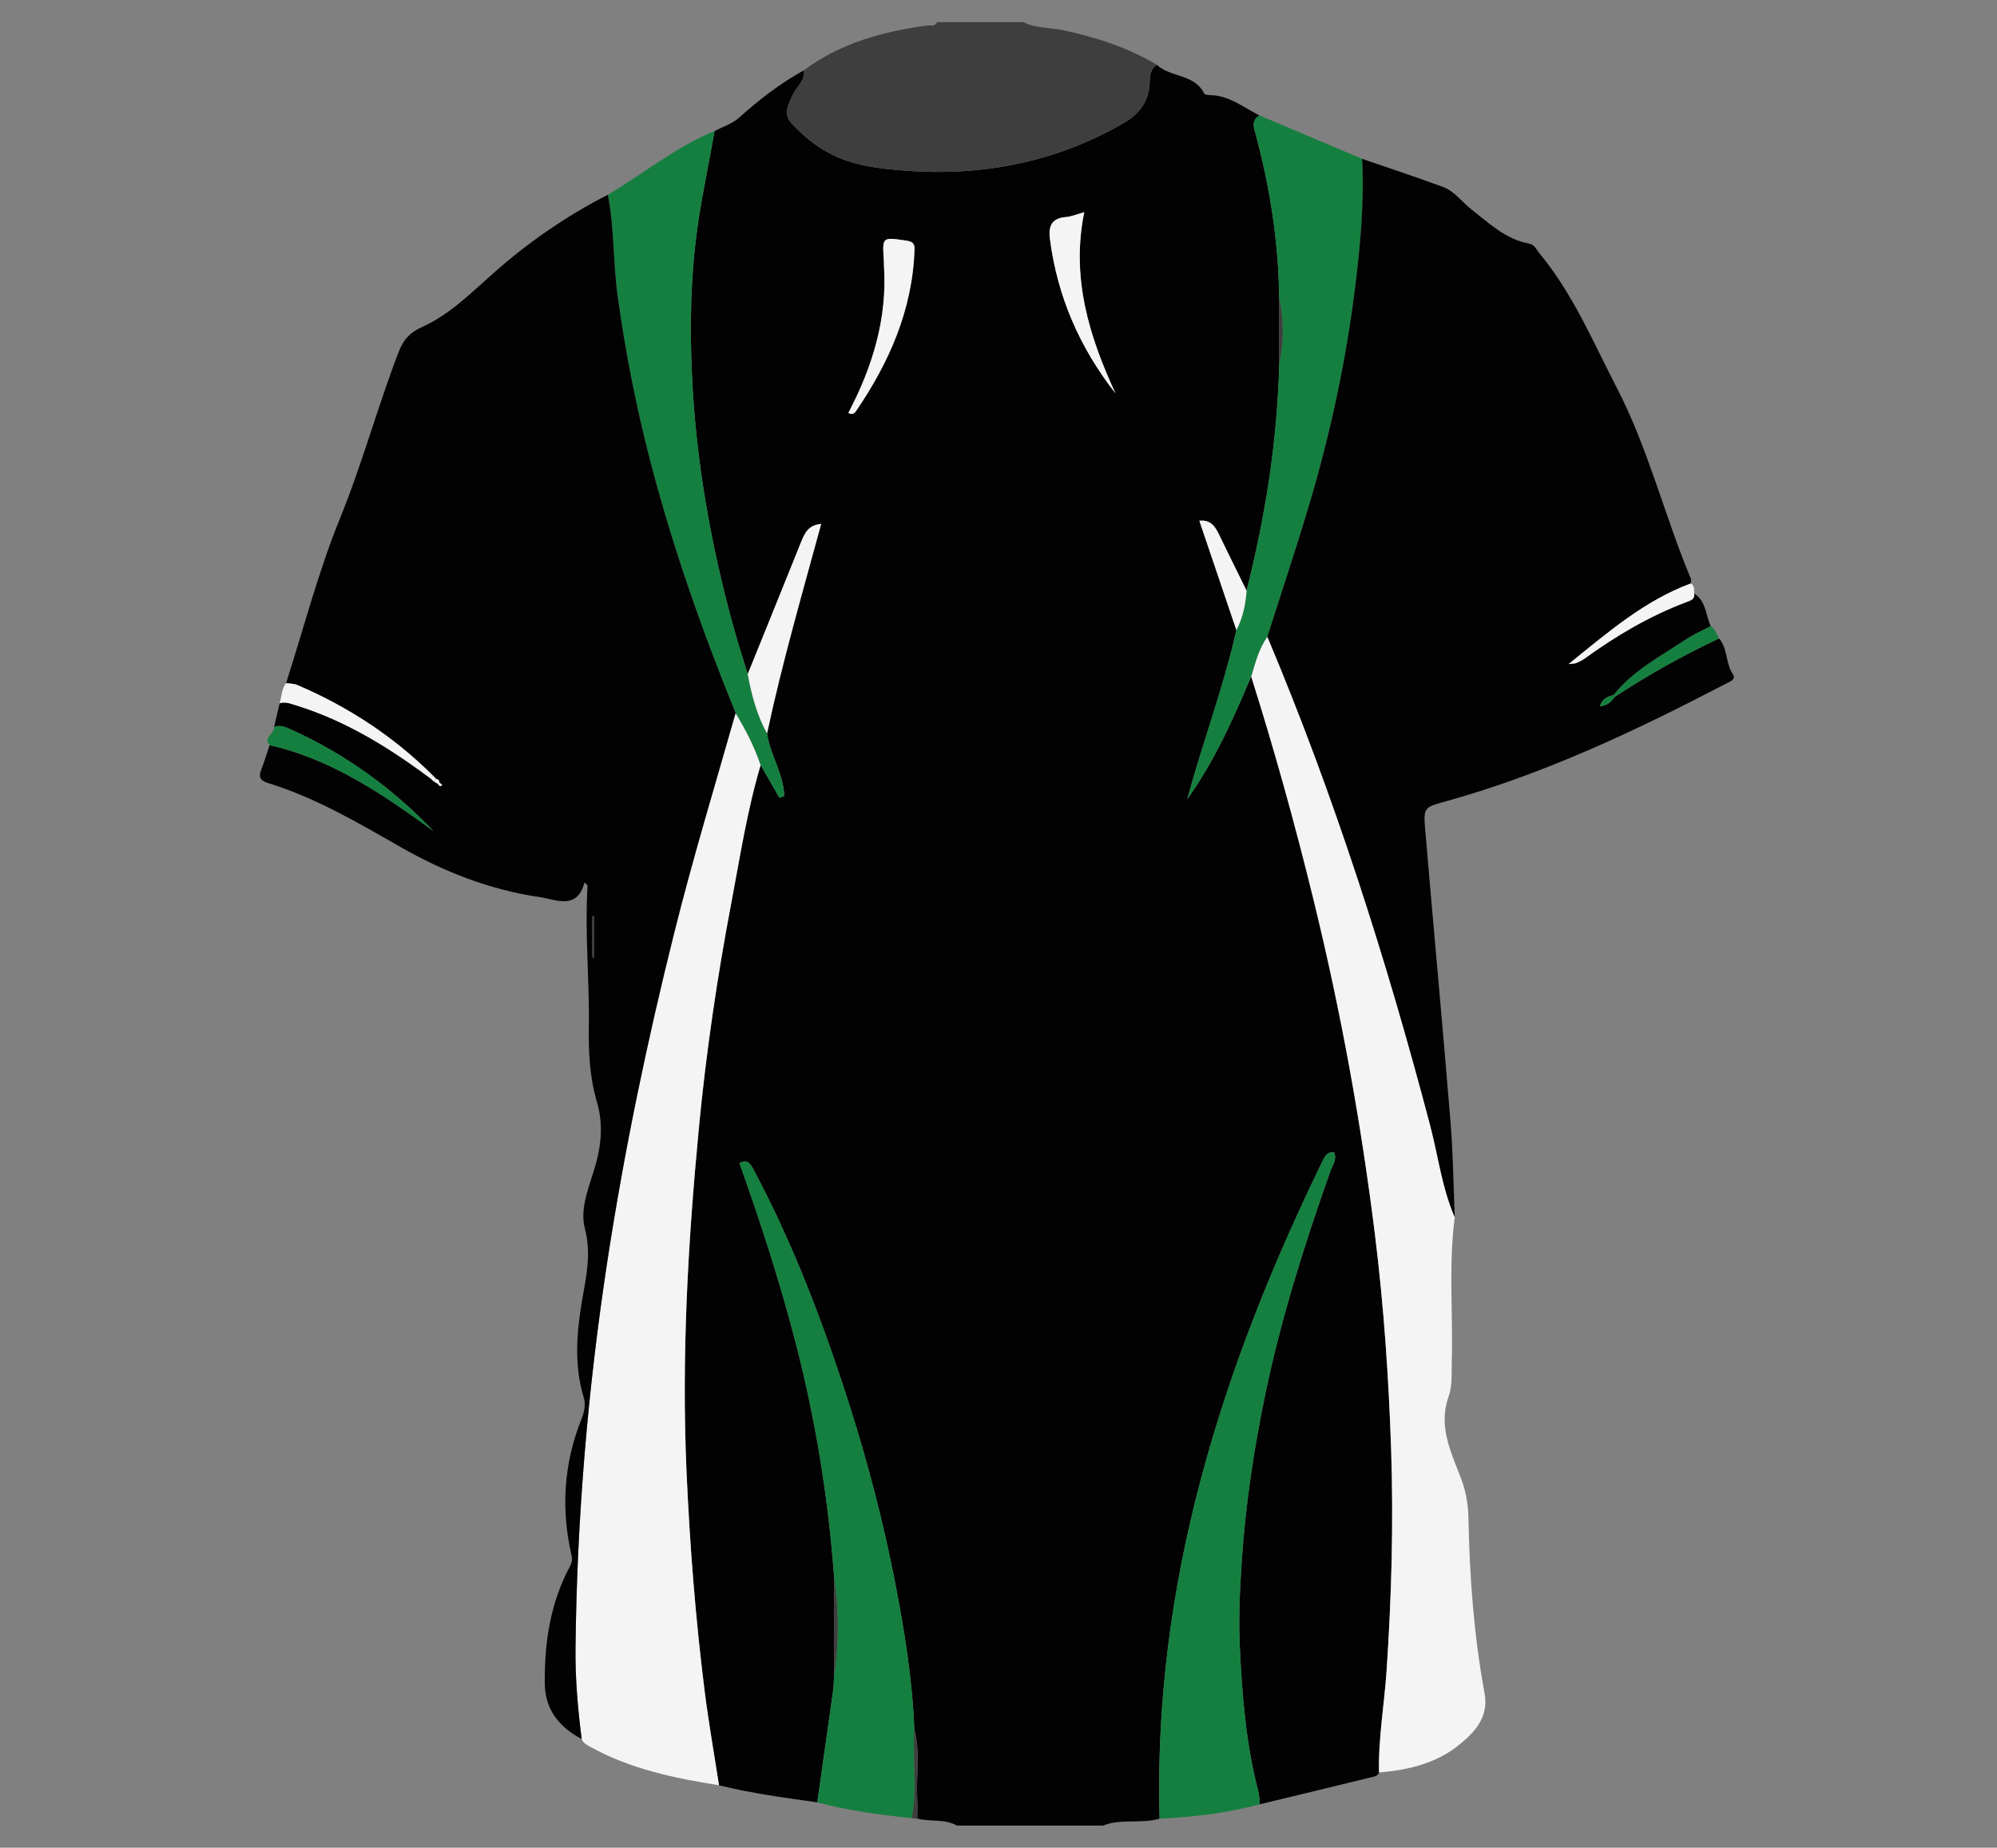 <?xml version="1.0" encoding="utf-8"?>
<!-- Generator: Adobe Illustrator 16.2.0, SVG Export Plug-In . SVG Version: 6.00 Build 0)  -->
<!DOCTYPE svg PUBLIC "-//W3C//DTD SVG 1.1//EN" "http://www.w3.org/Graphics/SVG/1.1/DTD/svg11.dtd">
<svg version="1.1" id="Layer_1" xmlns="http://www.w3.org/2000/svg" xmlns:xlink="http://www.w3.org/1999/xlink" x="0px" y="0px"
	 width="587px" height="543px" viewBox="0 0 587 543" enable-background="new 0 0 587 543" xml:space="preserve">
<rect x="0" y="0" width="587" height="543" fill="#808080" stroke="none"/>
<style type="text/css">
	<![CDATA[
	 .strip{fill:#157F3F;}
	 .bg{fill:#020202;}
	]]>
</style>
<path fill-rule="evenodd" clip-rule="evenodd" class="bg" d="M324.234,536.5c-14.315,0-28.631,0-42.946,0
	c-3.653-2.043-7.837-1.073-11.678-2.054c0.009-1.949,0.129-3.905,0.006-5.847c-0.43-6.753,1.027-13.586-0.855-20.275
	c-0.57-14.7-2.892-29.163-5.715-43.573c-3.379-17.245-7.773-34.223-13.08-50.961c-7.643-24.106-16.553-47.71-28.477-70.083
	c-0.891-1.672-1.795-3.204-4.13-1.884c6.236,17.512,11.985,35.152,16.616,53.156c5.788,22.504,9.5,45.328,11.199,68.49
	c-0.003,9.656-0.006,19.313-0.008,28.969c-0.086,1.451-0.073,2.917-0.273,4.353c-1.528,10.966-3.097,21.925-4.652,32.885
	c-9.687-1.365-19.387-2.658-28.899-5.02c-1.405-9.113-3.017-18.198-4.174-27.342c-2.729-21.568-4.413-43.215-5.375-64.951
	c-1.492-33.682,0.43-67.213,3.617-100.684c2.116-22.224,5.372-44.332,9.54-66.276c2.581-13.583,4.669-27.28,8.638-40.571
	c1.836,3.212,3.674,6.424,5.511,9.636c0.473-0.171,0.946-0.343,1.419-0.514c-0.155-6.473-4.12-12.102-5.051-18.402
	c4.399-20.687,10.316-40.993,15.91-61.584c-3.841,0.333-4.895,2.8-5.947,5.425c-5.176,12.916-10.419,25.802-15.639,38.699
	c-1.32-4.32-2.733-8.615-3.943-12.965c-6.931-24.887-11.419-50.22-12.5-76.03c-0.588-14.028-0.311-28.083,1.639-42.106
	c1.332-9.577,3.404-18.98,5.057-28.476c2.416-1.275,5.208-2.132,7.175-3.905c5.909-5.326,12.152-10.12,19.108-13.98
	c0.393,3.139-2.255,4.889-3.369,7.341c-1.227,2.7-2.766,5.571-0.387,8.168c3.151,3.442,6.704,6.42,10.905,8.725
	c7.072,3.88,14.973,4.695,22.539,5.276c22.777,1.749,44.547-2.493,64.52-14.125c4.444-2.589,7.247-6.413,7.395-11.815
	c0.054-1.958,0.198-3.928,2.107-5.149c4.049,3.77,11.089,2.62,13.931,8.457c0.176,0.36,1.179,0.431,1.801,0.443
	c5.599,0.117,9.776,3.637,14.446,5.972c-1.623,1.073-2.063,2.117-1.449,4.345c4.445,16.136,7.036,32.579,7.253,49.353
	c0.001,6.435,0.003,12.869,0.004,19.304c-0.563,22.598-4.078,44.77-9.604,66.652c-2.695-5.474-5.419-10.934-8.07-16.429
	c-1.147-2.38-2.405-4.457-5.812-4.113c3.699,10.918,7.295,21.532,10.892,32.148c-3.805,16.843-9.921,33.01-14.475,49.739
	c7.991-11.205,13.545-23.594,18.821-36.13c6.905,21.823,13.016,43.867,18.448,66.103c7.909,32.367,13.886,65.092,17.963,98.148
	c2.563,20.777,4.009,41.668,4.717,62.589c0.735,21.765,0.141,43.508-1.315,65.251c-0.671,10.009-2.466,19.936-2.227,30.007
	c-0.382,1.122-1.466,1.21-2.341,1.424c-10.902,2.677-21.817,5.302-32.729,7.94c-0.139-1.289-0.117-2.619-0.438-3.861
	c-3.658-14.138-4.815-28.61-5.447-43.106c-0.365-8.395,0.071-16.799,0.646-25.229c1.113-16.309,3.548-32.362,6.869-48.324
	c4.651-22.358,11.523-44.064,19.14-65.559c0.612-1.727,2.002-3.408,1.085-5.486c-1.964-0.317-2.717,1.138-3.318,2.37
	c-29.778,61.046-49.886,124.497-47.974,193.406C335.427,536.084,329.595,534.358,324.234,536.5z M249.356,121.348
	c1.018,0.62,1.769,0.189,2.221-0.471c9.804-14.365,16.636-29.814,17.236-47.524c0.06-1.748-0.501-2.358-2.43-2.64
	c-7.079-1.03-7.058-1.164-6.581,5.819c0.034,0.484-0.004,0.974,0.029,1.459C260.869,93.536,256.494,107.79,249.356,121.348z
	 M327.888,115.603c-7.796-16.843-13.099-34.079-9.182-53.25c-2.251,0.622-3.773,1.298-5.341,1.425
	c-4.202,0.338-5.252,2.571-4.746,6.468C310.809,87.131,317.348,102.157,327.888,115.603z"/>
<path fill-rule="evenodd" clip-rule="evenodd" fill="#3E3E3E" d="M300.81,6.5c3.749,1.923,7.975,1.57,11.95,2.433
	c9.6,2.083,18.815,5.038,27.274,10.117c-1.909,1.221-2.054,3.191-2.107,5.149c-0.147,5.403-2.95,9.227-7.395,11.815
	c-19.973,11.632-41.743,15.874-64.52,14.125c-7.565-0.581-15.466-1.396-22.539-5.276c-4.201-2.305-7.753-5.283-10.905-8.725
	c-2.379-2.597-0.84-5.468,0.387-8.168c1.113-2.452,3.761-4.202,3.369-7.341c10.741-7.979,23.147-11.36,36.147-13.124
	c1.025-0.139,2.355,0.438,2.959-1.005C283.891,6.5,292.35,6.5,300.81,6.5z"/>
<path fill-rule="evenodd" clip-rule="evenodd" fill="#F4F4F4" d="M211.341,524.656c-13.143-2.103-26.116-4.757-37.919-11.348
	c-1.015-0.567-2.006-1.076-2.445-2.235c-1.129-8.866-1.909-17.772-1.813-26.704c0.415-38.326,3.632-76.41,9.454-114.313
	c4.98-32.429,11.693-64.466,19.651-96.275c5.4-21.582,11.859-42.859,17.953-64.242c2.942,4.864,5.552,9.886,7.365,15.293
	c-3.969,13.292-6.058,26.989-8.638,40.571c-4.168,21.944-7.424,44.053-9.54,66.276c-3.187,33.471-5.108,67.002-3.617,100.684
	c0.962,21.736,2.646,43.383,5.375,64.951C208.324,506.458,209.936,515.543,211.341,524.656z"/>
<path fill-rule="evenodd" clip-rule="evenodd" fill="#F4F4F4" d="M427.617,357.697c-1.865,14.205-0.48,28.479-0.882,42.715
	c-0.097,3.394,0.216,6.815-0.954,10.099c-3.061,8.581,0.701,16.166,3.617,23.808c1.471,3.852,2.168,7.699,2.244,11.81
	c0.317,17.271,1.593,34.473,4.732,51.48c1.308,7.076-2.944,11.5-7.521,15.203c-6.709,5.427-14.97,7.388-23.496,8.077
	c-0.239-10.071,1.556-19.998,2.227-30.007c1.456-21.743,2.051-43.486,1.315-65.251c-0.708-20.921-2.153-41.812-4.717-62.589
	c-4.077-33.057-10.054-65.781-17.963-98.148c-5.433-22.236-11.543-44.279-18.447-66.102c1.233-4.042,2.215-8.188,4.771-11.69
	c19.649,46.667,35.004,94.763,47.879,143.693C422.785,339.77,423.875,349.092,427.617,357.697z"/>
<path fill-rule="evenodd" clip-rule="evenodd" class="strip" d="M372.544,187.102c-2.556,3.503-3.537,7.649-4.771,11.69
	c-5.277,12.535-10.831,24.924-18.822,36.129c4.554-16.729,10.67-32.896,14.474-49.741c1.909-3.633,2.707-7.553,2.991-11.604
	c5.525-21.882,9.04-44.054,9.603-66.651c1.386-6.434,1.39-12.87-0.003-19.305c-0.217-16.774-2.808-33.217-7.253-49.353
	c-0.614-2.229-0.174-3.272,1.449-4.345c10.057,4.252,20.111,8.503,30.167,12.754c0.672,12.838-0.53,25.61-2.122,38.288
	c-2.651,21.123-7.094,41.934-13.13,62.355C381.185,160.654,376.755,173.846,372.544,187.102z"/>
<path fill-rule="evenodd" clip-rule="evenodd" class="strip" d="M370.289,530.253c-9.646,2.577-19.488,3.772-29.438,4.211
	c-1.912-68.909,18.195-132.36,47.974-193.406c0.602-1.232,1.354-2.688,3.318-2.37c0.917,2.078-0.473,3.76-1.085,5.486
	c-7.616,21.494-14.488,43.2-19.14,65.559c-3.321,15.962-5.756,32.016-6.869,48.324c-0.574,8.43-1.011,16.834-0.646,25.229
	c0.632,14.496,1.789,28.969,5.447,43.106C370.172,527.634,370.15,528.964,370.289,530.253z"/>
<path fill-rule="evenodd" clip-rule="evenodd" class="strip" d="M268.026,534.33c-9.355-0.994-18.675-2.199-27.786-4.654
	c1.556-10.96,3.125-21.919,4.652-32.885c0.2-1.436,0.187-2.901,0.273-4.351c1.48-9.655,1.452-19.313,0.008-28.971
	c-1.699-23.162-5.411-45.986-11.199-68.49c-4.631-18.004-10.38-35.645-16.616-53.156c2.335-1.32,3.239,0.212,4.13,1.884
	c11.924,22.373,20.834,45.977,28.477,70.083c5.307,16.738,9.701,33.716,13.08,50.961c2.823,14.41,5.146,28.873,5.714,43.571
	C268.199,516.98,269.651,525.698,268.026,534.33z"/>
<path fill-rule="evenodd" clip-rule="evenodd" class="strip" d="M223.586,224.832c-1.813-5.407-4.423-10.43-7.366-15.292
	c-9.809-24.113-18.464-48.625-25.023-73.836c-4.171-16.03-7.375-32.237-9.636-48.676c-1.365-9.922-0.977-19.966-2.879-29.803
	c10.474-6.201,19.964-14.048,31.358-18.709c-1.652,9.495-3.724,18.898-5.056,28.475c-1.949,14.022-2.227,28.078-1.639,42.106
	c1.081,25.81,5.569,51.143,12.5,76.03c1.21,4.35,2.624,8.646,3.943,12.965c1.114,6.073,2.681,11.999,5.676,17.46
	c0.931,6.301,4.896,11.929,5.051,18.402c-0.473,0.171-0.946,0.342-1.419,0.514C227.261,231.256,225.423,228.044,223.586,224.832z"/>
<path fill-rule="evenodd" clip-rule="evenodd" fill="#F4F4F4" d="M225.466,215.552c-2.996-5.461-4.562-11.387-5.676-17.46
	c5.22-12.897,10.463-25.784,15.639-38.699c1.052-2.625,2.105-5.091,5.947-5.425C235.782,174.559,229.865,194.865,225.466,215.552z"
	/>
<path fill-rule="evenodd" clip-rule="evenodd" fill="#F4F4F4" d="M249.356,121.348c7.137-13.558,11.513-27.812,10.475-43.356
	c-0.033-0.485,0.005-0.975-0.029-1.459c-0.477-6.983-0.498-6.85,6.581-5.819c1.928,0.281,2.49,0.892,2.43,2.64
	c-0.6,17.71-7.432,33.159-17.236,47.524C251.125,121.538,250.375,121.968,249.356,121.348z"/>
<path fill-rule="evenodd" clip-rule="evenodd" fill="#F4F4F4" d="M327.888,115.603c-10.54-13.446-17.079-28.472-19.269-45.357
	c-0.506-3.897,0.544-6.13,4.746-6.468c1.567-0.127,3.09-0.804,5.341-1.425C314.789,81.524,320.092,98.76,327.888,115.603z"/>
<path fill-rule="evenodd" clip-rule="evenodd" fill="#F4F4F4" d="M366.416,173.576c-0.284,4.051-1.082,7.971-2.991,11.604
	c-3.596-10.614-7.191-21.228-10.891-32.146c3.406-0.344,4.664,1.733,5.812,4.113C360.997,162.642,363.721,168.102,366.416,173.576z"
	/>
<path fill-rule="evenodd" clip-rule="evenodd" fill="#3E3E3E" d="M245.174,463.47c1.443,9.658,1.472,19.315-0.008,28.971
	C245.168,482.782,245.171,473.126,245.174,463.47z"/>
<path fill-rule="evenodd" clip-rule="evenodd" fill="#3E3E3E" d="M268.026,534.33c1.625-8.632,0.172-17.35,0.734-26.008
	c1.883,6.691,0.426,13.524,0.856,20.277c0.123,1.941,0.003,3.897-0.006,5.847C269.082,534.407,268.555,534.369,268.026,534.33z"/>
<path fill-rule="evenodd" clip-rule="evenodd" fill="#3E3E3E" d="M376.016,87.62c1.393,6.435,1.389,12.871,0.003,19.305
	C376.019,100.489,376.017,94.055,376.016,87.62z"/>
<path fill-rule="evenodd" clip-rule="evenodd" class="bg" d="M178.683,57.225c1.902,9.837,1.514,19.881,2.879,29.803
	c2.261,16.439,5.464,32.646,9.636,48.676c6.559,25.21,15.214,49.723,25.023,73.836c-6.093,21.381-12.552,42.658-17.952,64.24
	c-7.958,31.81-14.67,63.847-19.651,96.275c-5.822,37.903-9.039,75.987-9.454,114.313c-0.096,8.932,0.684,17.838,1.813,26.704
	c-6.563-3.512-10.774-8.541-10.842-16.39c-0.106-12.003,1.621-23.6,7.375-34.328c0.565-1.055,0.789-1.98,0.504-3.209
	c-3.142-13.578-2.327-26.907,2.823-39.894c0.871-2.195,1.423-4.339,0.729-6.621c-2.821-9.278-2.085-18.781-0.547-27.992
	c1.211-7.254,2.905-13.921,0.901-21.557c-1.666-6.351,1.622-13.068,3.339-19.462c1.607-5.985,1.943-11.856,0.209-17.747
	c-2.138-7.259-2.51-14.681-2.389-22.143c0.222-13.793-1.224-27.569-0.372-41.366c0.014-0.208-0.348-0.44-0.883-1.075
	c-2.187,8.363-8.535,5.015-13.171,4.346c-14.574-2.101-28.163-7.426-40.929-14.718c-12.528-7.154-24.955-14.491-38.857-18.771
	c-2.135-0.658-3.008-1.589-2.109-3.859c0.947-2.39,1.669-4.868,2.488-7.305c18.28,4.13,33.33,14.485,48.184,25.264
	c-12.054-12.608-25.888-22.618-41.72-29.781c-1.585-0.717-3.281-1.53-5.153-0.829c0.551-2.317,1.101-4.634,1.652-6.953
	c1.647-0.53,3.106,0.071,4.678,0.555c14.708,4.531,27.54,12.478,39.742,21.601c0.308,0.275,0.615,0.551,0.923,0.827
	c0.378,0.227,0.756,0.453,1.135,0.678c0.341,0.455,0.638,1.077,1.289,0.333c-0.287-0.25-0.574-0.499-0.861-0.749
	c0.01-0.631-0.332-0.942-0.928-1.025c-0.318-0.332-0.637-0.664-0.956-0.996c-11.548-11.484-24.927-20.236-39.878-26.611
	c-0.983-0.419-2.164-0.378-3.251-0.552c5.201-16.191,9.466-32.765,15.864-48.469c6.547-16.073,11.037-32.786,17.25-48.925
	c1.295-3.365,3.19-5.589,6.621-7.128c8.262-3.702,14.595-10.094,21.292-16.025C155.327,71.162,166.514,63.446,178.683,57.225z
	 M174.129,281.184c0.149,0.142,0.299,0.285,0.448,0.427c0-4.113,0-8.226,0-12.339c-0.148-0.001-0.298-0.002-0.448-0.004
	C174.129,273.239,174.129,277.212,174.129,281.184z"/>
<path fill-rule="evenodd" clip-rule="evenodd" class="strip" d="M80.556,213.636c1.872-0.701,3.568,0.112,5.153,0.829
	c15.832,7.163,29.666,17.173,41.72,29.781c-14.854-10.779-29.903-21.134-48.184-25.264
	C77.242,216.601,80.854,215.598,80.556,213.636z"/>
<path fill-rule="evenodd" clip-rule="evenodd" fill="#F4F4F4" d="M84.099,200.744c1.088,0.174,2.268,0.133,3.251,0.552
	c14.952,6.375,28.331,15.127,39.878,26.611c-0.2,0.311-0.401,0.622-0.602,0.933c-12.202-9.124-25.034-17.071-39.742-21.602
	c-1.571-0.483-3.03-1.084-4.678-0.555C82.789,204.688,82.733,202.491,84.099,200.744z"/>
<path fill-rule="evenodd" clip-rule="evenodd" class="bg" d="M372.544,187.102c4.211-13.256,8.641-26.447,12.583-39.782
	c6.036-20.422,10.479-41.233,13.13-62.355c1.592-12.678,2.794-25.45,2.122-38.288c7.93,2.736,15.898,5.363,23.771,8.259
	c3.411,1.254,5.544,4.414,8.344,6.601c5.223,4.08,10.06,8.782,16.935,10.043c1.69,0.311,2.181,1.787,3.087,2.878
	c9.841,11.858,15.728,25.996,22.721,39.487c9.272,17.892,14.004,37.567,21.75,56.063c0.174,0.415,0.024,0.965,0.026,1.452
	c-13.491,4.993-24.169,14.189-35.945,23.707c1.458-0.18,1.849-0.142,2.159-0.283c0.859-0.388,1.756-0.751,2.51-1.299
	c9.311-6.766,19.156-12.557,29.956-16.64c1.162-0.439,2.553-0.757,2.293-2.525c3.546,2.227,3.347,6.356,4.88,9.606
	c-2.424,1.277-4.981,2.356-7.249,3.868c-7.477,4.986-15.586,9.171-21.33,16.415c-1.807,0.334-3.272,1.08-4.057,3.256
	c2.278-0.157,3.406-1.395,4.433-2.791c9.804-6.446,20.021-12.151,30.633-17.155c2.595,2.999,1.881,7.259,4.047,10.49
	c1.039,1.55-0.729,2.139-1.851,2.724c-26.451,13.803-53.356,26.539-82.221,34.588c-6.684,1.864-6.918,1.715-6.327,8.659
	c2.421,28.473,5.067,56.926,7.407,85.405c0.771,9.376,0.864,18.808,1.268,28.214c-3.742-8.605-4.832-17.928-7.194-26.902
	C407.548,281.864,392.193,233.769,372.544,187.102z"/>
<path fill-rule="evenodd" clip-rule="evenodd" fill="#F4F4F4" d="M497.984,174.418c0.26,1.768-1.131,2.085-2.293,2.525
	c-10.8,4.083-20.646,9.874-29.956,16.64c-0.754,0.548-1.65,0.911-2.51,1.299c-0.311,0.141-0.701,0.103-2.159,0.283
	c11.776-9.518,22.454-18.714,35.945-23.707C498.204,172.16,497.913,173.349,497.984,174.418z"/>
<path fill-rule="evenodd" clip-rule="evenodd" class="strip" d="M474.282,204.303c5.747-7.239,13.856-11.424,21.333-16.41
	c2.268-1.512,4.825-2.591,7.249-3.868c1.297,0.865,1.74,2.308,2.427,3.591c-10.608,5.006-20.826,10.711-30.63,17.157
	C474.527,204.621,474.402,204.464,474.282,204.303z"/>
<path fill-rule="evenodd" clip-rule="evenodd" fill="#3E3E3E" d="M174.129,281.184c0-3.972,0-7.944,0-11.916
	c0.149,0.002,0.299,0.003,0.448,0.004c0,4.113,0,8.226,0,12.339C174.429,281.469,174.279,281.325,174.129,281.184z"/>
<path fill-rule="evenodd" clip-rule="evenodd" fill="#F4F4F4" d="M127.229,227.907c0.319,0.333,0.638,0.664,0.956,0.996
	c-0.211,0.254-0.423,0.509-0.635,0.763c-0.308-0.276-0.615-0.551-0.923-0.827C126.828,228.529,127.029,228.218,127.229,227.907z"/>
<path fill-rule="evenodd" clip-rule="evenodd" fill="#F4F4F4" d="M128.185,228.903c0.597,0.083,0.938,0.395,0.928,1.025
	c-0.142,0.14-0.285,0.278-0.429,0.417c-0.378-0.227-0.756-0.453-1.134-0.679C127.762,229.412,127.974,229.158,128.185,228.903z"/>
<path fill-rule="evenodd" clip-rule="evenodd" fill="#F4F4F4" d="M129.113,229.929c0.287,0.25,0.574,0.499,0.861,0.749
	c-0.651,0.744-0.947,0.122-1.289-0.333C128.829,230.207,128.971,230.069,129.113,229.929z"/>
<path fill-rule="evenodd" clip-rule="evenodd" class="strip" d="M474.661,204.772c-1.026,1.396-2.154,2.634-4.433,2.791
	c0.784-2.176,2.25-2.922,4.057-3.256C474.402,204.464,474.527,204.621,474.661,204.772z"/>
</svg>

